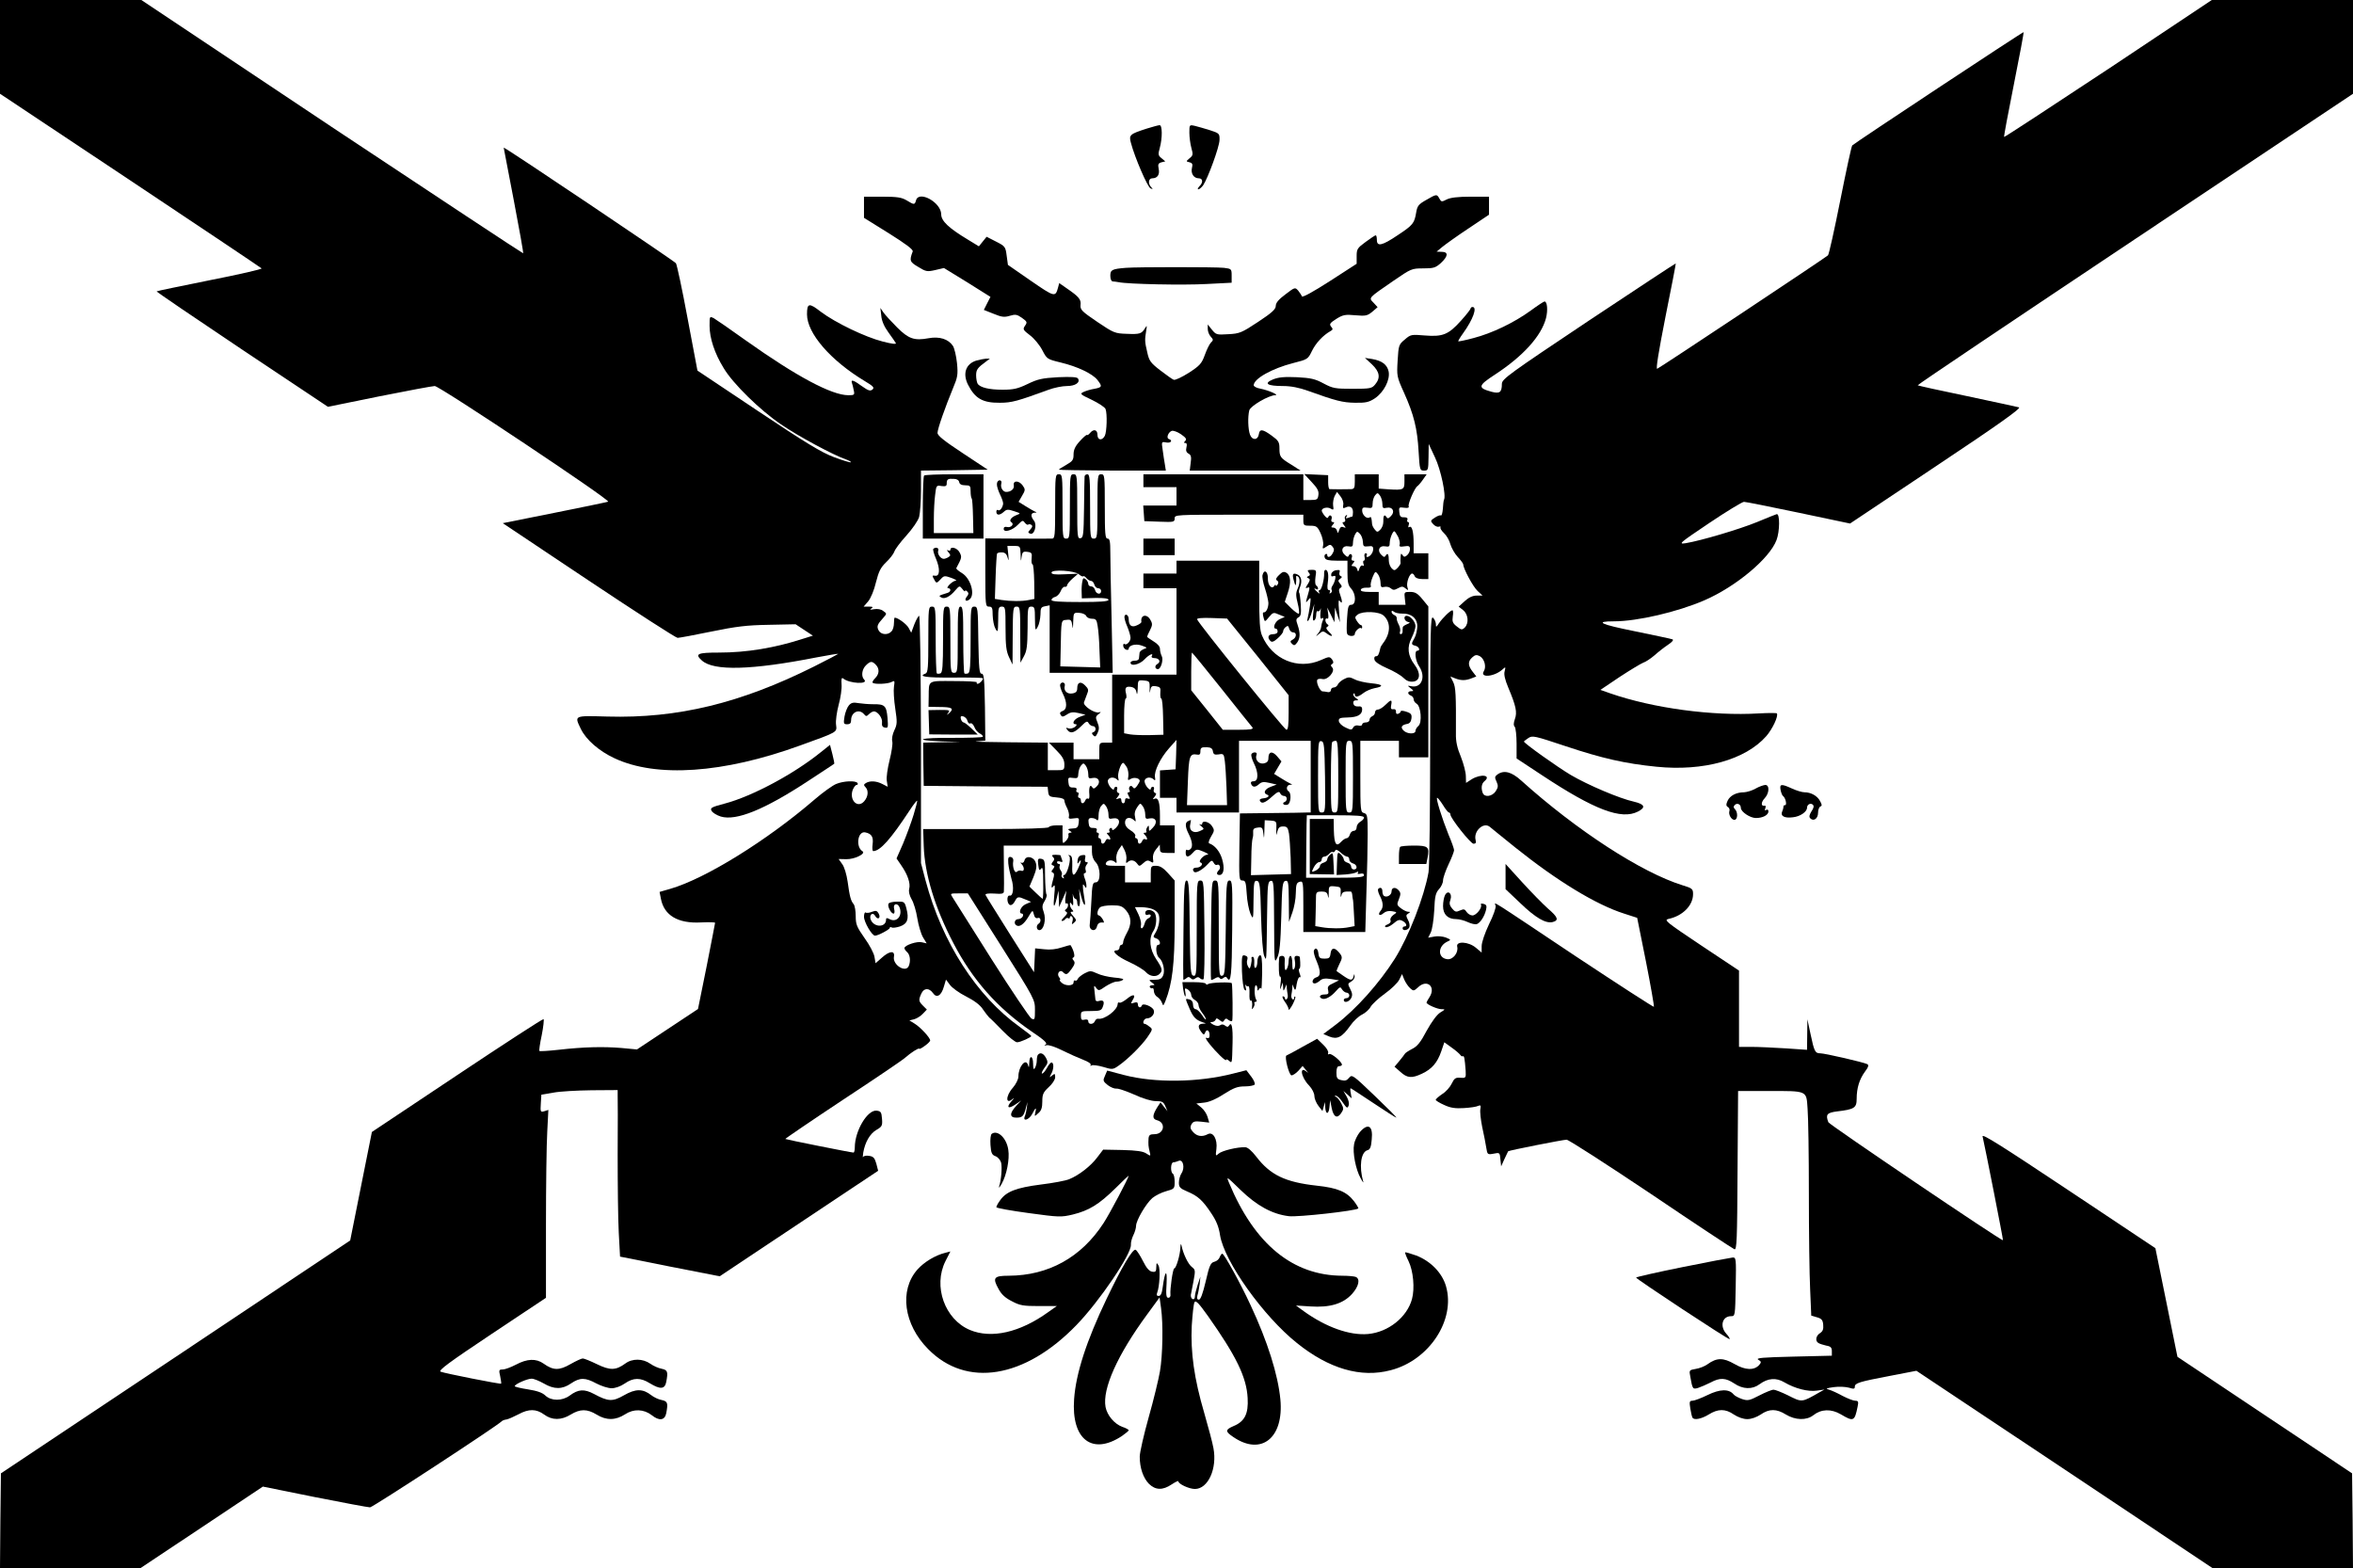 <?xml version="1.0" standalone="no"?>
<!DOCTYPE svg PUBLIC "-//W3C//DTD SVG 20010904//EN"
 "http://www.w3.org/TR/2001/REC-SVG-20010904/DTD/svg10.dtd">
<svg version="1.0" xmlns="http://www.w3.org/2000/svg"
 width="1280pt" height="853pt" viewBox="0 0 1280 853"
 preserveAspectRatio="xMidYMid meet">
<g transform="translate(0,853) scale(0.1,-0.1)"
fill="#000000" stroke="none">
<path d="M0 8275 l0 -255 708 -471 c389 -259 711 -475 715 -479 4 -4 -122 -33
-280 -64 -158 -32 -290 -59 -291 -61 -2 -2 207 -144 464 -316 l468 -312 280
57 c155 31 290 56 301 56 26 0 961 -623 943 -629 -7 -3 -139 -30 -293 -61
l-280 -56 467 -312 c258 -172 475 -312 484 -312 8 0 91 15 182 34 137 28 193
35 313 37 l147 3 47 -31 47 -31 -48 -15 c-159 -52 -312 -77 -463 -77 -117 0
-133 -7 -93 -43 64 -58 269 -53 625 17 64 12 117 21 117 19 0 -1 -60 -33 -132
-69 -398 -199 -741 -283 -1125 -272 -183 5 -179 7 -143 -68 29 -59 99 -120
183 -159 228 -107 592 -82 1008 69 210 76 202 71 197 114 -3 20 4 69 14 107
11 39 18 89 16 112 -2 30 0 39 9 32 33 -28 141 -33 114 -6 -17 17 -13 55 9 77
24 24 34 25 54 4 21 -21 20 -50 -3 -73 -11 -11 -17 -22 -14 -25 10 -10 83 -7
103 4 17 9 18 7 13 -26 -3 -20 0 -73 7 -118 11 -74 11 -86 -5 -119 -10 -21
-15 -47 -11 -61 3 -13 -4 -59 -15 -102 -11 -44 -18 -94 -15 -111 l5 -33 -29
15 c-33 17 -68 19 -90 5 -12 -7 -12 -12 -2 -22 18 -18 15 -52 -7 -77 -36 -41
-83 7 -62 63 6 14 15 26 21 26 6 0 8 5 5 10 -9 15 -77 12 -117 -5 -19 -8 -71
-45 -114 -82 -261 -225 -595 -432 -787 -488 l-59 -17 7 -36 c17 -92 93 -137
219 -130 42 2 76 1 76 -2 0 -3 -21 -109 -46 -237 l-47 -232 -166 -110 -166
-110 -85 8 c-97 8 -203 6 -343 -10 -55 -6 -101 -9 -103 -6 -2 2 3 40 13 86 9
45 13 84 10 87 -3 3 -214 -134 -469 -304 l-465 -310 -59 -295 -59 -295 -950
-634 -950 -633 -3 -258 -2 -257 382 0 383 0 332 221 333 222 282 -57 c156 -31
291 -56 301 -56 14 0 700 448 717 469 3 3 14 8 25 9 11 2 40 15 65 28 57 31
97 30 140 -1 43 -32 93 -32 145 0 51 31 89 31 140 0 53 -33 104 -32 155 1 47
31 102 29 146 -5 40 -32 70 -28 78 10 11 57 8 66 -25 73 -17 3 -42 15 -56 26
-46 36 -85 36 -148 0 -63 -36 -86 -35 -164 7 -53 28 -85 26 -132 -9 -41 -30
-100 -30 -132 0 -18 17 -46 26 -96 34 -39 6 -71 14 -71 17 0 11 68 41 92 41
12 0 41 -12 66 -26 56 -33 100 -33 148 0 49 33 77 33 138 0 27 -14 64 -26 83
-26 20 0 49 10 72 26 46 32 85 33 136 1 56 -34 81 -33 89 6 11 57 8 66 -25 73
-17 3 -44 15 -61 27 -41 29 -99 30 -137 1 -51 -37 -82 -38 -154 -3 -35 17 -69
31 -77 31 -7 0 -37 -14 -67 -31 -61 -35 -93 -35 -146 3 -41 29 -89 27 -151 -6
-27 -14 -59 -26 -71 -26 -21 0 -22 -3 -14 -37 4 -21 7 -39 5 -40 -4 -4 -307
56 -329 65 -15 6 46 51 277 205 l296 197 0 393 c0 215 3 445 7 511 l6 118 -22
-7 c-21 -6 -22 -4 -19 42 l3 48 65 11 c36 7 129 12 208 13 l142 1 0 -27 c1
-16 1 -161 0 -323 0 -162 2 -354 6 -426 l7 -130 271 -54 271 -53 431 287 431
287 -10 39 c-9 31 -16 39 -39 42 -15 3 -30 0 -33 -6 -2 -6 -2 5 1 24 10 57 36
102 71 123 31 18 34 23 31 61 -3 36 -6 41 -29 44 -50 6 -119 -110 -119 -200 0
-15 -3 -28 -7 -28 -13 0 -367 71 -371 74 -1 2 140 98 315 214 175 115 327 218
338 229 26 24 75 55 75 48 0 -4 14 3 30 15 17 12 30 25 30 30 0 15 -53 72 -84
91 l-29 18 25 6 c15 4 36 17 48 30 l22 23 -21 21 c-24 24 -25 31 -9 66 14 31
42 32 63 3 20 -30 46 -15 60 36 l11 37 21 -28 c11 -16 51 -45 89 -64 45 -23
77 -47 91 -70 13 -19 28 -38 34 -44 7 -5 40 -38 73 -72 34 -35 69 -63 79 -63
17 0 77 27 77 34 0 3 -28 24 -62 49 -235 168 -423 459 -513 797 l-25 95 0 673
c-1 378 -5 672 -10 672 -4 0 -16 -21 -26 -46 l-17 -46 -14 26 c-11 21 -59 56
-76 56 -2 0 -4 -13 -4 -29 0 -17 -5 -37 -13 -45 -18 -22 -57 -20 -70 4 -12 22
-8 33 24 68 21 24 21 24 1 38 -12 10 -31 13 -50 10 -22 -4 -26 -3 -15 4 12 8
9 10 -13 10 l-29 0 25 29 c14 17 32 60 42 103 15 59 25 80 55 109 21 20 41 46
45 58 4 13 33 52 66 88 33 37 63 80 69 101 5 20 10 85 10 144 l0 108 182 2
181 3 -136 90 c-100 66 -137 95 -137 110 0 22 42 141 85 245 24 57 27 72 21
134 -4 39 -14 81 -22 94 -25 38 -74 53 -133 42 -77 -14 -108 -4 -171 59 -31
31 -64 67 -74 81 l-17 25 5 -42 c2 -28 16 -60 38 -90 19 -27 38 -53 41 -59 5
-8 -21 -5 -71 8 -95 24 -257 102 -337 162 -64 50 -75 48 -75 -14 0 -103 128
-251 314 -363 47 -28 54 -36 42 -46 -12 -10 -23 -6 -57 18 -45 33 -61 38 -55
19 3 -7 7 -25 10 -40 6 -26 4 -28 -29 -28 -91 0 -283 103 -555 296 -85 61
-165 116 -177 123 -23 11 -23 11 -23 -42 0 -66 27 -149 77 -230 50 -84 198
-229 312 -306 93 -64 285 -167 350 -189 19 -7 32 -14 30 -17 -3 -2 -44 10 -92
28 -69 26 -153 77 -415 252 l-328 219 -54 286 c-29 157 -58 291 -63 298 -10
13 -937 636 -937 629 0 -2 25 -131 55 -287 30 -156 53 -286 51 -288 -2 -1
-470 308 -1041 687 l-1036 691 -385 0 -384 0 0 -255z m4970 -4177 c-12 -40
-38 -110 -57 -156 l-36 -82 26 -38 c34 -49 51 -97 43 -127 -4 -15 1 -36 13
-57 11 -18 25 -64 31 -103 6 -38 20 -85 31 -104 l20 -33 -26 6 c-26 7 -95 -16
-95 -32 0 -5 7 -15 15 -22 15 -13 20 -47 9 -74 -16 -41 -90 5 -81 50 6 34 -24
32 -66 -6 l-34 -30 -6 35 c-3 19 -27 65 -54 102 -42 60 -48 74 -48 119 0 28
-5 57 -11 65 -16 19 -22 42 -33 123 -6 40 -18 81 -30 96 l-19 27 42 -1 c44 -1
108 30 88 43 -38 23 -27 110 14 103 35 -7 46 -24 41 -64 -3 -21 -1 -38 3 -38
38 0 96 66 198 221 20 31 39 55 41 53 2 -2 -7 -36 -19 -76z"/>
<path d="M4833 3613 c-6 -14 14 -53 28 -53 5 0 7 11 3 25 -8 31 21 36 31 5 14
-45 -18 -80 -56 -60 -15 8 -19 7 -19 -3 0 -41 -60 -44 -81 -5 -15 27 7 52 22
25 14 -24 32 -11 19 13 -9 16 -15 18 -36 10 -14 -6 -30 -8 -35 -4 -5 3 -9 -8
-9 -23 0 -29 43 -103 60 -103 17 0 80 34 80 42 0 5 5 6 10 3 6 -4 26 -1 45 5
41 14 51 40 36 97 -10 38 -12 39 -52 38 -23 0 -44 -5 -46 -12z"/>
<path d="M11469 8155 c-310 -205 -565 -372 -567 -370 -2 2 22 130 53 285 31
155 55 283 53 285 -3 3 -918 -602 -932 -616 -4 -3 -33 -137 -65 -298 -32 -161
-62 -296 -67 -300 -15 -14 -915 -612 -929 -617 -8 -4 6 85 45 283 32 158 57
289 56 290 -1 1 -214 -139 -474 -312 -431 -288 -472 -317 -472 -343 0 -47 -12
-55 -57 -43 -76 21 -73 33 19 93 153 100 252 209 278 307 11 43 7 91 -8 91 -4
0 -39 -23 -77 -51 -90 -65 -209 -122 -309 -148 -44 -12 -81 -19 -83 -18 -2 2
10 22 26 44 54 75 79 143 51 143 -5 0 -10 -4 -10 -8 0 -4 -23 -34 -52 -66 -68
-76 -99 -89 -197 -81 -73 6 -77 6 -109 -22 -33 -27 -34 -32 -39 -114 -5 -84
-5 -88 35 -176 53 -118 72 -194 79 -319 6 -101 7 -104 30 -104 22 0 23 3 24
73 l1 72 34 -73 c32 -66 62 -210 49 -231 -2 -4 -5 -26 -6 -49 -2 -22 -6 -39
-11 -36 -4 3 -19 -3 -33 -12 -24 -16 -25 -18 -8 -36 9 -10 23 -16 30 -13 8 2
12 1 9 -4 -3 -4 6 -19 19 -31 14 -13 30 -40 35 -61 6 -20 24 -52 40 -69 17
-18 30 -36 30 -41 0 -22 53 -121 78 -144 l27 -25 -32 0 c-22 0 -43 -10 -65
-30 l-33 -30 24 -19 c28 -22 33 -71 9 -95 -15 -14 -19 -13 -43 6 -23 18 -26
27 -22 55 3 18 2 33 -2 33 -11 0 -52 -40 -73 -70 -16 -24 -17 -24 -17 -4 -1
12 -8 27 -16 34 -13 11 -15 -69 -15 -661 0 -371 -4 -696 -9 -724 -24 -135
-107 -348 -183 -470 -85 -134 -210 -274 -320 -358 l-69 -52 33 -14 c43 -17 69
-3 113 59 17 25 46 52 65 61 18 9 39 28 46 42 8 14 43 47 78 72 35 25 70 59
78 76 l15 30 12 -30 c7 -16 21 -37 32 -47 18 -16 20 -16 43 5 49 47 99 3 62
-54 -9 -13 -16 -27 -16 -29 0 -10 59 -36 82 -36 21 0 21 -1 -7 -18 -19 -12
-46 -49 -74 -99 -33 -63 -51 -85 -79 -99 -21 -11 -39 -23 -40 -27 -2 -4 -16
-22 -30 -39 l-26 -31 32 -28 c37 -34 62 -36 117 -10 54 25 84 60 105 121 l17
50 40 -29 c23 -16 44 -35 48 -41 3 -5 9 -8 13 -6 7 4 10 -12 15 -79 2 -39 1
-40 -29 -38 -26 2 -33 -3 -47 -32 -9 -19 -32 -45 -52 -57 -19 -13 -35 -27 -35
-31 0 -4 21 -17 46 -28 34 -16 61 -20 107 -17 34 2 69 7 78 12 13 6 16 2 12
-17 -3 -14 2 -58 10 -98 9 -41 19 -91 22 -112 6 -38 7 -39 40 -33 33 7 34 6
37 -31 l4 -38 18 40 c10 22 19 41 20 42 5 5 299 63 318 63 11 0 217 -133 459
-295 241 -163 446 -298 454 -301 13 -5 15 50 17 427 l3 434 160 0 c221 0 211
4 218 -97 4 -46 7 -254 7 -463 0 -209 3 -443 7 -521 l6 -141 31 -9 c25 -7 32
-15 34 -41 2 -24 -2 -35 -17 -45 -23 -14 -28 -43 -9 -54 6 -4 25 -10 42 -14
25 -4 31 -11 31 -30 l0 -25 -210 -5 c-165 -4 -206 -7 -190 -17 16 -9 17 -14 6
-27 -27 -32 -76 -31 -136 4 -61 35 -96 35 -147 -2 -15 -11 -44 -22 -64 -25
-35 -6 -36 -7 -29 -42 12 -68 13 -70 43 -61 15 5 45 18 67 29 52 28 82 26 129
-5 47 -32 98 -34 138 -4 45 33 90 37 135 10 58 -34 129 -52 177 -45 l41 6 -27
-15 c-98 -56 -94 -56 -173 -16 -33 16 -68 30 -77 30 -10 0 -44 -14 -77 -31
-54 -28 -63 -30 -94 -20 -20 7 -41 18 -47 26 -25 30 -74 29 -141 -4 -35 -17
-72 -31 -82 -31 -16 0 -18 -5 -12 -42 4 -24 9 -46 12 -50 8 -15 49 -7 88 17
51 32 91 32 137 0 23 -15 51 -25 73 -25 22 0 50 10 73 25 46 32 86 32 137 0
51 -31 112 -33 149 -4 43 34 97 36 150 5 69 -41 75 -38 91 41 6 28 4 33 -13
33 -10 0 -41 12 -68 26 -27 15 -60 30 -74 34 -21 6 -17 8 25 14 28 4 65 2 83
-3 26 -8 32 -7 32 5 0 20 22 27 190 59 l145 28 805 -536 805 -537 383 0 382 0
-2 258 -3 257 -475 317 -475 317 -60 296 -60 295 -473 315 c-365 243 -471 310
-467 293 13 -55 113 -563 111 -565 -6 -6 -944 628 -950 642 -16 42 -8 52 48
59 93 11 106 19 106 68 0 59 15 107 45 148 19 25 22 36 13 41 -19 10 -231 59
-256 59 -28 0 -33 10 -53 105 l-17 80 -1 -83 -1 -83 -117 8 c-65 4 -148 8
-186 8 l-67 0 0 207 0 208 -206 137 c-190 127 -204 138 -178 144 77 16 134 73
134 135 0 28 -4 32 -57 48 -225 70 -578 300 -878 570 -53 48 -94 58 -129 33
-15 -11 -16 -17 -5 -39 10 -23 9 -31 -5 -53 -19 -28 -60 -34 -70 -9 -10 26 -7
51 9 64 40 33 -18 42 -69 11 l-31 -20 -1 37 c0 20 -12 67 -27 105 -20 47 -28
84 -27 125 1 214 -1 254 -15 282 l-15 30 25 -10 c33 -13 57 -13 90 0 l26 10
-20 26 c-26 33 -27 56 -2 78 15 14 24 15 40 7 26 -14 38 -58 23 -82 -24 -38
57 -31 101 9 18 16 18 15 12 -10 -5 -17 2 -46 20 -89 42 -100 49 -134 36 -170
-8 -22 -8 -36 -1 -43 5 -5 10 -47 10 -91 l0 -81 138 -91 c286 -189 432 -244
522 -198 45 23 37 40 -22 54 -78 17 -251 91 -343 145 -74 44 -255 173 -255
182 0 2 11 10 24 19 22 15 34 12 202 -44 201 -67 325 -95 495 -112 256 -26
484 38 597 166 34 39 67 109 58 124 -2 3 -46 3 -98 0 -252 -15 -574 28 -808
109 l-54 19 104 70 c58 38 116 73 129 78 13 4 40 22 60 39 20 18 53 44 74 58
23 15 33 27 25 30 -7 3 -99 22 -205 44 -189 38 -221 54 -113 54 127 0 345 51
491 114 171 74 355 227 393 328 18 47 19 145 1 141 -5 -1 -54 -21 -107 -43
-98 -40 -304 -101 -388 -115 -42 -6 -35 0 127 109 95 64 181 116 190 116 10 0
144 -27 297 -59 l280 -59 469 313 c341 227 464 315 450 319 -10 3 -137 30
-282 61 -146 30 -267 57 -269 59 -2 3 530 360 1182 795 l1186 791 0 255 0 255
-384 0 -384 0 -563 -375z m-3619 -4005 c13 -22 28 -40 32 -40 4 0 8 -5 8 -11
0 -20 110 -159 126 -159 12 0 15 6 11 21 -12 47 42 98 76 72 6 -6 71 -57 142
-115 225 -180 438 -310 590 -358 l71 -23 48 -239 c26 -132 45 -242 43 -245 -3
-2 -193 121 -424 274 -493 329 -442 297 -437 276 3 -10 -13 -55 -36 -101 -23
-49 -40 -98 -40 -119 l0 -35 -31 26 c-40 34 -110 38 -102 6 8 -32 -23 -72 -54
-68 -53 6 -53 71 1 96 20 9 20 10 -9 22 -16 6 -45 9 -63 5 l-33 -6 14 28 c8
16 16 68 19 120 3 78 8 96 26 116 12 13 22 34 22 48 0 13 14 53 30 87 17 35
30 70 30 77 0 7 -13 45 -30 84 -35 87 -71 201 -62 201 4 0 18 -18 32 -40z"/>
<path d="M8190 3761 l0 -68 78 -74 c85 -82 140 -114 178 -105 35 9 30 26 -25
73 -27 24 -90 88 -140 143 l-91 100 0 -69z"/>
<path d="M7861 3661 c-6 -11 -11 -38 -11 -60 0 -46 26 -71 72 -71 15 0 43 -7
62 -16 19 -9 41 -14 50 -11 19 7 42 43 50 78 5 21 2 28 -14 32 -11 3 -17 1
-14 -4 9 -16 -25 -59 -46 -59 -11 0 -25 9 -32 19 -10 16 -15 17 -36 8 -21 -10
-27 -8 -43 11 -14 17 -16 29 -9 47 12 33 -13 56 -29 26z"/>
<path d="M6240 7831 c-94 -30 -100 -35 -88 -78 21 -80 91 -242 107 -248 13 -5
14 -4 4 6 -19 19 -16 49 5 49 28 0 42 20 35 52 -5 24 -2 30 15 35 l21 5 -20
17 c-19 15 -20 21 -10 56 15 55 14 125 -1 124 -7 0 -38 -9 -68 -18z"/>
<path d="M6470 7808 c0 -24 5 -61 11 -83 10 -35 9 -41 -10 -56 -20 -17 -20
-17 0 -22 16 -4 18 -11 13 -31 -7 -30 10 -56 37 -56 23 0 25 -23 3 -44 -8 -9
-11 -16 -5 -16 5 0 17 10 26 22 26 39 88 208 89 246 1 35 -1 37 -50 53 -29 9
-66 20 -83 24 -31 7 -31 7 -31 -37z"/>
<path d="M7758 7442 c-41 -23 -48 -32 -54 -67 -10 -60 -17 -69 -100 -124 -86
-58 -114 -64 -114 -26 0 14 -3 25 -6 25 -4 0 -28 -16 -55 -36 -45 -33 -49 -39
-49 -77 l0 -42 -147 -95 c-89 -57 -148 -90 -151 -82 -2 6 -11 20 -20 31 -17
19 -18 19 -69 -20 -38 -28 -53 -47 -53 -63 0 -18 -20 -37 -96 -87 -89 -59
-101 -64 -162 -67 -63 -4 -67 -3 -89 24 l-23 29 0 -24 c0 -14 7 -32 16 -42 15
-16 15 -20 1 -33 -8 -8 -23 -39 -33 -67 -17 -47 -27 -58 -87 -97 -38 -24 -74
-41 -82 -38 -7 2 -40 26 -73 51 -53 41 -61 52 -71 98 -14 59 -14 68 -6 117 5
31 5 32 -6 15 -19 -31 -28 -34 -100 -31 -64 2 -71 5 -160 65 -84 57 -93 66
-91 91 4 31 -9 46 -73 90 l-43 30 -6 -23 c-15 -55 -18 -54 -149 36 l-124 86
-7 51 c-6 48 -9 51 -58 76 l-51 26 -21 -26 -21 -26 -59 36 c-105 63 -146 102
-146 138 0 65 -122 132 -137 76 -7 -25 -10 -25 -51 0 -27 16 -50 20 -132 20
l-100 0 0 -58 0 -57 135 -84 c94 -59 134 -89 130 -99 -19 -50 -16 -57 30 -84
42 -26 49 -27 93 -17 l47 11 127 -78 126 -79 -18 -35 -18 -36 53 -21 c44 -18
58 -20 88 -11 30 9 39 8 66 -11 29 -21 30 -24 17 -43 -13 -19 -11 -23 27 -52
23 -17 53 -54 67 -81 25 -48 26 -49 100 -67 92 -22 173 -61 200 -95 27 -35 26
-40 -16 -48 -20 -3 -46 -11 -59 -17 -22 -10 -20 -13 44 -43 37 -18 71 -40 75
-50 10 -26 7 -124 -4 -146 -15 -28 -40 -24 -40 6 0 28 -21 33 -40 10 -7 -9
-15 -14 -17 -11 -3 2 -20 -13 -39 -34 -25 -27 -34 -47 -34 -72 0 -30 -5 -37
-40 -57 -22 -12 -40 -24 -40 -26 0 -2 131 -4 291 -5 l291 0 -5 32 c-3 18 -9
54 -12 79 -7 46 -7 47 19 42 25 -5 38 11 14 19 -15 5 -3 37 16 44 8 3 31 -5
50 -18 27 -19 33 -27 24 -36 -9 -9 -9 -12 0 -12 8 0 10 -8 6 -24 -4 -17 -1
-27 12 -34 13 -7 16 -18 11 -51 l-5 -41 301 0 302 0 -50 32 c-61 37 -65 43
-65 90 0 33 -6 42 -42 68 -49 36 -66 38 -70 8 -5 -33 -36 -35 -48 -3 -11 29
-13 98 -4 133 7 24 106 82 141 82 24 1 -37 27 -82 36 -19 3 -35 12 -35 18 0
36 101 92 215 121 79 20 80 21 102 66 21 43 60 85 101 108 13 7 14 12 3 24
-11 14 -6 20 28 42 37 23 49 25 104 20 56 -5 65 -3 92 19 l29 25 -22 24 c-27
28 -32 23 109 120 95 65 98 67 161 67 56 0 67 3 96 29 40 37 42 61 5 61 l-28
1 30 25 c17 14 81 60 143 101 l112 75 0 49 0 49 -100 0 c-70 0 -110 -5 -130
-15 -27 -14 -30 -14 -40 5 -14 25 -15 25 -72 -8z"/>
<path d="M6125 7073 c-76 -6 -85 -11 -85 -43 0 -17 5 -30 13 -31 6 0 21 -2 32
-4 52 -11 355 -17 478 -10 l137 7 0 38 c0 37 -1 38 -42 43 -47 5 -469 5 -533
0z"/>
<path d="M5313 6569 c-59 -17 -78 -71 -47 -132 38 -75 80 -99 173 -98 65 0 96
9 263 70 32 12 77 21 102 21 45 0 74 19 60 41 -5 8 -37 10 -108 7 -87 -5 -110
-10 -166 -37 -54 -26 -77 -31 -137 -31 -73 0 -122 12 -135 33 -4 7 -8 27 -8
45 0 31 7 41 55 76 l20 15 -20 0 c-11 -1 -34 -5 -52 -10z"/>
<path d="M7463 6548 c42 -40 48 -73 18 -109 -18 -22 -26 -24 -123 -24 -95 0
-107 2 -158 29 -46 25 -70 30 -145 34 -69 3 -100 0 -130 -12 -53 -22 -32 -36
55 -36 43 0 88 -9 135 -26 153 -55 189 -64 256 -65 59 -1 76 3 108 24 49 33
84 101 75 146 -8 38 -37 59 -90 68 l-39 6 38 -35z"/>
<path d="M5027 5943 c-4 -3 -7 -82 -7 -175 l0 -168 165 0 165 0 0 175 0 175
-158 0 c-87 0 -162 -3 -165 -7z m191 -36 c2 -11 13 -17 33 -17 26 0 29 -3 29
-33 0 -19 3 -36 6 -39 3 -3 6 -47 7 -97 l2 -91 -107 0 -108 0 0 78 c0 42 3
101 7 130 6 51 7 53 34 48 23 -3 29 0 29 13 0 24 6 28 38 26 17 0 28 -7 30
-18z"/>
<path d="M5740 5775 c0 -160 -2 -175 -17 -175 -10 -1 -96 0 -190 0 l-173 1 0
-186 c0 -178 1 -185 20 -185 17 0 20 -7 20 -47 1 -27 7 -59 15 -73 13 -23 14
-20 15 48 0 65 2 72 20 72 19 0 20 -7 20 -117 0 -95 4 -126 19 -158 l19 -40 1
158 c1 150 2 157 21 157 19 0 20 -7 20 -152 l1 -153 19 35 c16 29 19 56 20
153 0 110 1 117 20 117 18 0 20 -7 20 -67 1 -64 2 -67 15 -43 8 14 14 44 15
66 0 36 3 42 25 46 l25 5 0 -183 0 -184 171 0 172 0 -6 288 c-4 158 -7 322 -7
365 0 62 -3 77 -15 77 -13 0 -15 26 -15 175 0 168 -1 175 -20 175 -19 0 -20
-7 -20 -175 0 -168 -1 -175 -20 -175 -19 0 -20 7 -20 175 0 149 -2 175 -15
175 -8 0 -15 -6 -15 -12 -1 -7 -2 -85 -3 -173 -2 -143 -4 -160 -19 -163 -17
-3 -18 10 -18 172 0 169 -1 176 -20 176 -19 0 -20 -7 -20 -175 0 -168 -1 -175
-20 -175 -19 0 -20 7 -20 175 0 168 -1 175 -20 175 -19 0 -20 -7 -20 -175z
m-188 -262 c1 -38 2 -41 5 -15 4 29 8 33 31 30 24 -3 27 -7 24 -35 -2 -18 0
-33 5 -33 4 0 8 -42 9 -94 l1 -94 -30 -6 c-38 -8 -102 -7 -148 0 l-37 6 4 120
c2 66 6 123 8 127 3 4 15 7 28 6 16 -1 25 -10 30 -31 5 -19 6 -13 3 19 l-5 47
35 0 c35 0 35 0 37 -47z m317 -107 c10 -9 20 -14 23 -11 3 3 11 -1 18 -10 7
-8 18 -15 25 -15 7 0 15 -9 18 -20 3 -11 12 -20 21 -20 9 0 16 -7 16 -15 0
-22 -27 -18 -33 5 -3 11 -12 20 -21 20 -9 0 -16 6 -16 14 0 7 -6 19 -14 25
-11 9 -15 7 -18 -11 -3 -13 -5 -39 -4 -58 l1 -35 73 2 c49 1 72 -3 72 -10 0
-9 -44 -12 -155 -12 -109 0 -155 3 -155 11 0 7 9 14 20 17 11 3 24 17 30 31 5
14 15 25 22 24 7 -2 12 2 13 8 0 6 14 23 30 37 l30 26 -72 -3 c-54 -3 -73 0
-73 9 0 19 127 11 149 -9z m40 -227 c3 -8 17 -15 31 -15 21 0 26 -5 31 -39 4
-22 9 -82 10 -133 l4 -93 -108 3 -109 3 2 95 c3 161 2 155 32 158 23 3 27 -1
31 -30 3 -24 4 -18 5 19 2 51 2 51 34 49 17 -1 34 -9 37 -17z"/>
<path d="M6220 5915 l0 -35 90 0 90 0 0 -50 0 -50 -91 0 -90 0 3 -42 3 -43 83
-3 c77 -3 82 -2 82 18 0 20 4 20 350 20 l350 0 0 -30 c0 -28 3 -30 38 -30 33
0 39 -4 56 -41 10 -22 16 -51 14 -64 -5 -22 -4 -23 17 -9 19 13 24 13 34 0 9
-11 10 -20 1 -35 -11 -22 -30 -28 -30 -10 0 5 -4 8 -10 4 -5 -3 -7 -12 -3 -20
4 -11 21 -15 64 -15 l59 0 0 -65 c0 -52 4 -70 20 -87 27 -29 28 -88 1 -88 -16
0 -19 -10 -23 -72 -3 -40 -3 -79 0 -85 5 -16 42 -17 42 -2 0 15 26 39 34 32 3
-4 6 -1 6 5 0 7 -3 12 -8 12 -4 0 -13 10 -21 22 -12 19 -11 23 5 35 28 20 116
17 141 -6 40 -37 38 -97 -4 -151 -6 -8 -13 -19 -14 -25 -8 -37 -13 -45 -24
-45 -8 0 -11 -8 -8 -19 3 -12 29 -29 68 -46 35 -15 75 -38 89 -52 17 -17 33
-23 53 -21 39 4 43 46 8 92 -37 49 -42 96 -16 146 11 22 21 51 21 64 0 24 -28
56 -48 56 -19 0 -14 -28 6 -33 15 -3 14 -5 -5 -13 -12 -5 -22 -12 -22 -16 -1
-5 -1 -15 -1 -23 0 -8 -4 -15 -10 -15 -5 0 -7 6 -4 14 3 8 0 25 -7 38 -7 13
-12 28 -11 34 1 7 -4 14 -13 18 -8 3 -15 11 -15 17 0 8 4 8 13 1 7 -6 27 -10
44 -10 51 2 83 -26 83 -70 -1 -20 -7 -48 -15 -62 -19 -33 -19 -37 5 -43 20 -5
28 -27 10 -27 -17 0 -11 -54 10 -85 38 -57 13 -120 -43 -108 -22 4 -22 4 -3
-11 17 -14 18 -16 3 -16 -21 0 -22 -16 -2 -24 8 -3 15 -12 15 -20 0 -8 7 -19
16 -24 24 -14 31 -103 10 -121 -9 -7 -16 -20 -16 -27 0 -19 -45 -18 -65 2 -18
18 -11 30 20 36 13 2 21 12 23 29 3 22 -2 29 -27 37 -17 6 -31 7 -31 3 0 -5
-6 -11 -14 -14 -8 -3 -13 1 -12 11 1 10 -5 16 -15 14 -12 -2 -15 4 -11 23 6
31 -1 31 -32 0 -14 -14 -32 -25 -41 -25 -8 0 -15 -7 -15 -15 0 -9 -7 -18 -15
-21 -8 -4 -15 -12 -15 -20 0 -8 -9 -14 -20 -14 -11 0 -20 -5 -20 -11 0 -6 -9
-9 -20 -6 -12 3 -24 -1 -29 -11 -8 -14 -12 -14 -43 1 -19 9 -34 24 -35 35 -1
15 6 18 48 19 54 1 79 15 79 44 0 13 -6 18 -22 16 -14 -1 -23 4 -26 16 -2 11
3 17 14 17 16 0 16 1 -2 14 -10 8 -16 18 -11 22 4 4 7 2 7 -4 0 -18 19 -14 47
8 14 11 40 22 59 26 55 10 48 21 -16 27 -32 3 -73 12 -90 21 -28 14 -35 14
-60 1 -15 -8 -30 -21 -33 -30 -4 -8 -13 -15 -22 -15 -8 0 -15 -6 -15 -14 0 -8
-8 -13 -17 -11 -10 2 -23 4 -29 4 -14 1 -36 50 -28 63 3 5 16 7 28 4 29 -7 72
44 53 63 -9 9 -9 14 0 19 8 5 8 12 -1 25 -13 16 -16 16 -61 -4 -125 -55 -265
4 -320 134 -12 28 -15 78 -15 222 l0 185 -225 0 -225 0 0 -35 0 -35 -90 0 -90
0 0 -40 0 -40 90 0 90 0 0 -235 0 -235 -175 0 -175 0 0 -185 0 -185 -35 0
c-35 0 -35 0 -35 -45 l0 -45 -70 0 -70 0 0 45 0 45 -67 0 -67 0 42 -43 c32
-32 42 -51 42 -75 0 -31 -1 -32 -45 -32 l-45 0 0 75 0 75 -217 2 c-120 1 -197
3 -170 5 l47 4 -2 182 c-3 154 -5 182 -18 182 -13 0 -15 28 -18 183 -2 174 -3
182 -22 182 -19 0 -20 -7 -20 -179 0 -144 -3 -180 -14 -184 -8 -3 -17 -3 -20
0 -3 4 -6 87 -6 185 0 152 -2 178 -15 178 -13 0 -15 -27 -15 -180 0 -173 -1
-180 -20 -180 -19 0 -20 7 -20 180 0 173 -1 180 -20 180 -19 0 -20 -7 -20
-179 0 -144 -3 -180 -14 -184 -8 -3 -17 -3 -20 0 -3 4 -6 87 -6 185 0 171 -1
178 -20 178 -19 0 -20 -7 -20 -179 0 -150 -2 -180 -15 -185 -43 -16 1 -23 146
-22 88 1 163 -1 165 -3 6 -6 -17 -31 -28 -31 -5 0 -7 3 -4 8 2 4 -54 7 -125 7
-145 1 -136 6 -137 -85 l-1 -55 59 -1 c69 0 81 -8 55 -32 -16 -14 -17 -14 -7
0 12 15 7 16 -47 16 l-60 -1 2 -66 2 -66 132 -1 132 0 -34 33 c-19 18 -38 33
-43 33 -5 0 -12 8 -15 19 -3 14 0 17 13 14 10 -3 21 -14 23 -25 3 -11 10 -17
16 -13 6 3 15 -5 21 -19 5 -14 18 -30 30 -36 11 -6 19 -14 16 -18 -2 -4 -77
-6 -165 -6 -176 2 -223 -13 -58 -19 l102 -3 -102 -2 -101 -2 1 -117 2 -118
337 -3 337 -2 3 -28 c3 -24 8 -27 46 -30 27 -2 42 -8 42 -16 0 -8 7 -27 15
-42 8 -16 12 -36 10 -45 -4 -12 1 -15 26 -11 29 4 30 3 27 -24 -2 -21 -9 -29
-23 -30 -38 -3 -40 -4 -25 -14 12 -7 12 -10 1 -10 -7 0 -11 -6 -9 -12 3 -7 -3
-22 -13 -32 -19 -19 -19 -18 -19 32 l0 52 -34 0 c-19 0 -38 -4 -41 -10 -4 -6
-130 -10 -345 -10 l-338 0 3 -92 c5 -152 60 -335 161 -528 104 -200 239 -353
424 -480 70 -47 89 -65 79 -72 -11 -7 -10 -8 4 -4 10 3 46 -8 85 -28 37 -18
88 -41 114 -51 27 -10 45 -22 41 -28 -3 -6 -1 -7 5 -3 6 4 35 0 63 -8 49 -15
53 -15 83 6 48 33 125 108 158 156 29 42 29 44 11 57 -10 8 -21 15 -25 15 -17
0 -6 30 11 30 24 0 45 25 37 45 -7 20 -59 40 -64 26 -6 -17 -22 -13 -22 5 0
11 -6 14 -21 9 -18 -6 -19 -5 -8 14 21 32 3 36 -31 7 -18 -14 -36 -24 -41 -20
-5 3 -9 -1 -9 -8 -1 -33 -72 -86 -106 -80 -7 1 -14 -4 -18 -13 -7 -19 -36 -20
-36 -1 0 9 -7 12 -20 9 -16 -4 -20 0 -20 21 0 25 2 26 55 26 49 0 57 3 64 23
11 28 4 39 -20 32 -12 -4 -19 -1 -20 7 -1 7 -3 29 -5 47 -4 31 -3 33 9 17 13
-17 15 -17 51 8 22 14 48 26 60 26 12 0 27 4 34 9 9 5 -8 10 -46 13 -33 3 -75
13 -95 23 -33 15 -38 15 -67 0 -17 -9 -34 -23 -37 -30 -3 -8 -9 -12 -14 -9 -5
3 -9 -2 -9 -10 0 -21 -46 -21 -66 -1 -9 8 -12 15 -8 15 3 0 2 6 -4 13 -16 19
3 46 20 29 18 -18 24 -15 48 18 17 24 19 34 11 44 -9 10 -9 15 -1 18 10 3 1
39 -16 66 -1 2 -23 -4 -48 -12 -30 -10 -63 -14 -96 -10 l-49 5 -3 -65 -3 -65
-130 205 c-71 113 -132 210 -134 216 -2 6 16 9 48 7 40 -3 51 -1 52 11 1 8 1
68 0 133 l-1 117 240 0 240 0 0 -35 c0 -22 8 -43 20 -55 28 -28 29 -110 1
-110 -17 0 -20 -10 -24 -102 -3 -57 -7 -114 -9 -128 -4 -32 31 -42 39 -11 5
19 15 25 36 22 4 -1 2 8 -5 19 -7 11 -16 20 -20 20 -13 0 -9 30 5 43 6 7 36
12 65 12 47 0 57 -4 78 -28 29 -34 31 -75 4 -122 -11 -20 -20 -42 -20 -50 0
-8 -4 -15 -10 -15 -5 0 -10 -7 -10 -15 0 -8 -7 -15 -15 -15 -34 0 2 -34 69
-64 39 -18 80 -43 90 -55 21 -23 55 -28 74 -9 18 18 15 30 -19 81 -35 53 -41
112 -15 152 19 29 21 86 4 103 -17 17 -48 15 -48 -4 0 -10 6 -14 15 -10 8 3
15 1 15 -5 0 -5 -6 -12 -14 -15 -8 -3 -17 -16 -20 -30 -4 -13 -10 -24 -15 -24
-5 0 -7 8 -4 19 2 10 -4 36 -14 57 l-19 39 35 0 c50 -2 79 -13 92 -36 12 -23
4 -73 -17 -106 -12 -19 -12 -22 6 -28 20 -6 28 -35 10 -35 -16 0 -12 -56 5
-70 22 -18 34 -71 22 -97 -8 -18 -19 -23 -46 -23 -33 0 -34 -1 -15 -15 18 -13
18 -14 1 -15 -10 0 -15 -5 -12 -10 4 -6 10 -8 14 -6 4 3 8 -5 8 -17 1 -11 9
-25 18 -30 9 -5 20 -18 25 -30 8 -21 8 -21 20 8 37 95 50 199 50 427 l0 228
-36 40 c-26 29 -44 40 -65 40 -28 0 -29 -2 -29 -45 l0 -45 -70 0 -70 0 0 45 0
45 -55 0 c-44 0 -53 3 -49 15 7 17 35 20 51 4 7 -7 9 -3 6 15 -3 15 2 37 12
53 l18 26 14 -27 c8 -16 13 -39 10 -53 -3 -17 -1 -21 6 -14 16 16 38 13 52 -6
12 -17 14 -17 35 2 16 15 25 17 39 8 15 -9 17 -7 13 16 -2 17 4 36 17 51 l20
25 1 -22 c0 -20 5 -23 40 -23 l40 0 0 75 0 75 -40 0 -40 0 0 53 c0 71 -9 100
-28 92 -13 -5 -13 -3 -1 11 10 13 11 18 2 21 -7 2 -9 11 -6 19 3 8 0 14 -6 14
-6 0 -11 -6 -11 -12 -1 -7 -9 -3 -20 10 -10 13 -16 30 -13 37 6 18 34 20 50 4
7 -7 9 -4 6 13 -6 32 29 104 77 158 l40 45 -2 -80 -3 -80 -42 -3 -43 -3 0 -75
0 -74 45 0 45 0 0 -40 0 -40 170 0 170 0 0 195 0 195 195 0 195 0 0 -195 0
-195 -22 0 c-13 -1 -99 -2 -193 -3 l-170 -2 -3 -182 c-2 -175 -2 -183 17 -183
16 0 19 -9 23 -72 2 -40 12 -89 20 -108 16 -35 16 -34 17 73 1 98 3 108 19
105 15 -3 18 -23 22 -193 3 -111 10 -200 17 -215 13 -29 12 -48 16 235 2 153
4 170 20 173 16 3 17 -13 18 -225 1 -220 1 -227 17 -193 13 27 18 77 22 225 4
170 7 190 23 193 15 3 17 -8 18 -110 l1 -113 18 50 c10 28 19 75 19 106 1 48
4 57 21 62 19 5 20 0 20 -134 l0 -139 168 0 169 0 6 212 c4 116 7 260 7 321 0
100 -2 109 -20 114 -19 5 -20 14 -20 199 l0 194 105 0 105 0 0 -45 0 -45 80 0
80 0 0 411 0 410 -32 39 c-26 32 -40 40 -67 40 -32 0 -33 -1 -29 -35 l4 -35
-73 0 -73 0 0 35 0 35 -51 0 c-36 0 -49 4 -46 13 2 6 16 11 31 10 19 -1 26 2
23 11 -3 6 2 28 10 47 14 32 15 33 29 15 8 -11 14 -32 14 -47 0 -22 4 -26 20
-22 11 3 27 0 35 -7 13 -11 20 -11 40 0 20 11 27 11 41 -1 15 -12 16 -12 10 7
-7 23 11 74 26 74 5 0 11 -7 14 -15 4 -9 19 -15 40 -15 l34 0 0 70 0 70 -40 0
-40 0 0 53 c0 64 -9 99 -23 90 -6 -4 -8 0 -4 10 3 10 2 17 -3 17 -5 0 -7 6 -4
13 3 9 -3 13 -18 13 -18 -1 -24 5 -26 28 -3 26 -1 28 26 24 21 -3 28 0 25 8
-5 13 32 99 47 109 5 3 19 19 30 35 l21 30 -60 0 -61 0 0 -39 c0 -45 -5 -48
-86 -43 l-54 4 0 39 0 39 -65 0 -65 0 0 -40 c0 -33 -3 -40 -20 -41 -26 -1
-108 -1 -117 0 -5 1 -8 18 -8 38 l0 38 -65 3 -65 3 40 -43 c31 -33 40 -49 37
-70 -3 -25 -7 -28 -43 -28 l-39 0 0 70 0 70 -435 0 -435 0 0 -35z m1087 -132
c-3 -18 -1 -20 12 -14 24 12 41 2 41 -25 0 -13 -2 -24 -4 -24 -2 0 -12 -3 -22
-7 -13 -5 -15 -3 -9 7 5 8 4 11 -3 6 -6 -4 -9 -13 -5 -21 3 -8 0 -15 -7 -15
-9 0 -9 -4 1 -17 12 -15 12 -16 -3 -11 -11 5 -18 0 -23 -15 -6 -19 -8 -20 -12
-4 -2 9 -11 17 -20 17 -13 0 -13 3 -3 15 10 12 10 15 0 15 -7 0 -10 7 -7 15 7
18 -9 30 -17 13 -3 -9 -9 -7 -20 6 -9 11 -16 24 -16 28 0 15 32 22 49 11 15
-9 17 -7 13 17 -2 15 2 38 8 51 l13 23 19 -24 c11 -14 18 -34 15 -47z m213 6
c0 -23 3 -26 25 -21 32 6 45 -23 21 -46 -14 -14 -18 -15 -25 -3 -11 16 -17 4
-16 -29 0 -14 -7 -32 -16 -41 -15 -15 -18 -15 -30 0 -8 9 -14 22 -15 29 -3 38
-5 43 -14 37 -15 -10 -40 14 -40 37 0 17 5 19 28 16 26 -4 29 -1 29 23 0 16 6
35 13 44 13 16 15 15 27 -1 7 -10 13 -30 13 -45z m-106 -206 c1 -25 4 -28 29
-25 21 3 27 0 27 -15 0 -20 -18 -43 -33 -43 -4 0 -5 5 -2 10 3 6 1 10 -6 10
-6 0 -9 -8 -6 -20 3 -11 1 -20 -4 -20 -4 0 -5 -7 -2 -17 4 -10 2 -14 -4 -10
-6 4 -14 -3 -18 -16 -6 -19 -8 -19 -12 -4 -2 9 -11 17 -20 17 -13 0 -13 3 -3
15 10 12 10 15 0 15 -7 0 -10 7 -7 15 4 8 2 17 -3 20 -4 3 -10 -1 -13 -7 -3
-10 -9 -9 -22 4 -25 23 -12 52 20 46 21 -4 25 -1 25 19 0 13 5 34 11 45 10 18
12 19 26 5 9 -9 16 -28 17 -44z m191 28 c8 -17 12 -36 9 -44 -4 -10 2 -13 26
-9 25 4 30 1 30 -16 0 -11 -7 -25 -16 -33 -13 -10 -17 -10 -25 2 -7 11 -9 8
-10 -11 -1 -14 -1 -29 0 -33 1 -4 -7 -16 -16 -26 -16 -16 -19 -16 -33 -2 -8 9
-15 27 -15 41 0 34 -6 45 -16 29 -7 -12 -11 -11 -25 3 -24 23 -11 52 21 46 21
-4 25 -1 25 19 0 23 16 63 25 63 3 0 11 -13 20 -29z m-762 -654 l167 -209 0
-94 c0 -69 -3 -94 -12 -94 -12 1 -478 577 -486 601 -3 6 28 9 80 7 l83 -3 168
-208z m-198 -174 c87 -109 162 -204 168 -210 7 -10 -9 -13 -76 -13 l-85 0 -86
108 -86 107 0 103 c0 56 2 102 4 102 2 0 75 -89 161 -197z m-391 2 c-1 -24 1
-29 3 -12 4 23 8 27 31 24 23 -4 27 -8 24 -36 -1 -17 1 -31 5 -31 5 0 9 -44
10 -99 l2 -98 -75 -2 c-41 -1 -89 1 -107 4 l-32 6 0 95 c0 52 4 94 9 94 4 0 5
11 2 25 -9 34 -2 43 28 38 18 -4 26 -13 29 -32 2 -14 5 -5 6 22 1 48 1 48 34
45 30 -3 32 -5 31 -43z m954 -483 c2 -187 2 -192 -18 -192 -19 0 -20 6 -20
196 0 181 1 195 18 192 15 -3 17 -22 20 -196z m72 3 c0 -188 -1 -195 -20 -195
-19 0 -20 7 -20 188 0 104 3 192 7 195 3 4 12 7 20 7 10 0 13 -39 13 -195z
m80 0 c0 -188 -1 -195 -20 -195 -19 0 -20 7 -20 195 0 188 1 195 20 195 19 0
20 -7 20 -195z m-762 138 c3 -17 9 -20 31 -17 27 5 29 3 34 -38 3 -24 7 -87 9
-141 l3 -97 -109 0 -109 0 5 131 c5 136 10 151 50 144 12 -3 18 2 18 14 0 24
4 27 37 26 20 -1 29 -7 31 -22z m-678 -124 c0 -23 3 -26 25 -21 32 6 45 -23
21 -46 -14 -14 -18 -14 -25 -4 -11 19 -19 -3 -15 -41 1 -15 -1 -25 -7 -22 -5
4 -12 -1 -15 -9 -8 -20 -24 -21 -24 -1 0 8 -4 15 -10 15 -5 0 -7 7 -4 15 4 8
1 15 -5 15 -6 0 -8 6 -5 13 3 9 -3 13 -18 13 -18 -1 -24 5 -26 28 -3 26 -1 28
25 24 25 -3 28 -1 29 24 1 15 7 35 15 44 12 14 14 14 26 -2 7 -10 13 -30 13
-45z m210 37 c7 -14 10 -36 8 -49 -4 -22 -3 -24 12 -15 18 12 50 5 50 -10 0
-4 -7 -17 -15 -28 -12 -15 -16 -16 -24 -5 -10 15 -26 -3 -16 -19 3 -5 1 -10
-5 -10 -8 0 -8 -6 0 -20 9 -16 8 -18 -5 -14 -10 4 -15 0 -15 -10 0 -9 -4 -16
-10 -16 -5 0 -10 7 -10 16 0 11 -5 14 -16 10 -15 -6 -15 -4 -3 10 10 13 11 18
2 21 -7 2 -9 11 -6 19 3 8 0 14 -6 14 -6 0 -11 -6 -11 -12 -1 -7 -9 -3 -20 10
-10 13 -16 30 -13 37 6 18 34 20 50 4 9 -9 10 -7 6 10 -5 22 14 81 27 81 3 0
12 -11 20 -24z m-100 -257 c0 -23 3 -26 25 -21 35 6 44 -23 16 -51 -13 -13
-21 -16 -21 -9 0 7 -5 10 -10 7 -6 -4 -8 -11 -5 -16 4 -5 1 -9 -6 -9 -10 0
-10 -3 -1 -12 15 -15 16 -32 2 -23 -6 3 -13 -1 -16 -9 -8 -20 -24 -21 -24 -1
0 8 -4 15 -10 15 -5 0 -7 7 -4 15 4 8 1 15 -5 15 -6 0 -8 6 -5 13 3 9 -3 13
-18 13 -18 -1 -24 5 -26 27 -3 21 1 27 15 27 11 0 24 -4 29 -10 7 -7 10 1 10
24 0 19 6 42 14 51 13 16 15 16 27 -1 7 -10 13 -30 13 -45z m200 0 c0 -23 3
-26 25 -21 35 6 44 -23 16 -51 -20 -21 -21 -21 -21 -2 0 16 -2 17 -9 5 -6 -8
-7 -18 -5 -22 3 -4 0 -8 -7 -8 -10 0 -10 -3 -1 -12 15 -15 16 -32 2 -23 -6 3
-13 -1 -16 -9 -8 -20 -24 -21 -24 -1 0 8 -4 15 -10 15 -5 0 -7 6 -4 13 2 7 -9
20 -26 30 -20 12 -30 26 -30 43 0 27 27 33 49 12 10 -11 11 -8 6 15 -5 18 -2
36 10 54 17 25 18 26 31 8 8 -10 14 -31 14 -46z m1190 -16 c0 -7 -9 -17 -20
-23 -11 -6 -20 -20 -20 -30 0 -12 -7 -20 -16 -20 -9 0 -18 -9 -21 -20 -3 -11
-11 -20 -18 -20 -6 0 -20 -9 -30 -20 -26 -29 -37 -12 -39 62 l-1 63 -65 0 -65
0 0 -150 0 -150 66 -1 66 -1 -2 46 c-4 78 -3 75 -20 61 -8 -7 -15 -18 -15 -25
0 -7 -9 -15 -20 -18 -11 -3 -20 -11 -20 -19 0 -7 -11 -18 -23 -24 -23 -10 -24
-10 -10 18 8 15 21 28 29 28 8 0 14 7 14 15 0 8 6 15 14 15 7 0 19 7 26 15 7
8 16 13 20 10 5 -3 10 1 13 7 3 9 12 6 29 -9 13 -13 30 -23 36 -23 7 0 12 -7
12 -16 0 -9 9 -18 20 -21 23 -6 27 -33 5 -33 -8 0 -15 7 -15 16 0 9 -9 18 -20
21 -11 3 -20 11 -20 18 0 6 -8 19 -17 28 -17 15 -18 12 -20 -49 l-2 -64 48 3
c26 2 53 7 60 12 9 5 12 4 8 -3 -5 -6 0 -8 13 -5 13 3 20 0 20 -8 0 -11 -31
-14 -158 -14 l-157 0 1 170 c1 94 2 170 3 170 1 0 71 0 156 0 115 0 155 -3
155 -12z m-477 -64 c-1 -36 0 -38 5 -14 6 23 13 29 32 29 21 0 26 -5 32 -39 3
-22 7 -80 9 -130 l2 -90 -109 -3 -109 -3 2 93 c0 51 4 100 7 108 3 8 4 24 3
35 -1 15 5 21 25 23 24 3 27 0 31 -35 3 -29 4 -25 5 19 l2 56 33 -2 c31 -3 32
-4 30 -47z m350 -349 c-1 -19 1 -25 4 -12 4 20 11 23 51 22 4 0 7 -8 8 -18 1
-9 2 -19 3 -22 2 -3 4 -37 6 -76 l4 -72 -31 -6 c-38 -8 -102 -8 -148 0 l-35 6
2 71 c1 40 2 82 2 95 1 18 7 22 30 22 23 0 31 -5 34 -22 4 -18 5 -16 5 7 0 46
0 46 35 43 30 -3 32 -5 30 -38z m-1845 -289 c181 -286 182 -289 182 -345 0
-52 -1 -56 -19 -47 -10 6 -108 151 -217 323 -108 172 -204 323 -212 336 -14
22 -14 22 34 22 l49 0 183 -289z"/>
<path d="M5423 5897 c-1 -11 7 -36 17 -57 10 -20 18 -43 17 -51 -4 -23 -18
-40 -28 -34 -5 4 -9 -1 -9 -9 0 -21 19 -20 41 0 15 14 23 14 56 3 36 -12 37
-12 13 -21 -29 -11 -43 -30 -28 -39 17 -10 -2 -31 -23 -26 -12 3 -19 0 -19
-10 0 -23 49 -8 79 24 22 23 26 24 36 9 7 -8 15 -13 18 -10 3 3 11 3 17 -1 8
-5 7 -12 -5 -25 -14 -15 -14 -18 -1 -23 22 -9 39 46 21 70 -20 25 -18 43 3 44
13 0 14 2 2 6 -8 4 -32 17 -52 30 l-37 23 19 33 c18 30 18 35 4 55 -20 29 -54
30 -49 2 4 -20 -17 -37 -43 -36 -17 1 -31 25 -25 45 3 11 -1 18 -9 18 -8 0
-15 -9 -15 -20z"/>
<path d="M6220 5555 l0 -45 85 0 85 0 0 45 0 45 -85 0 -85 0 0 -45z"/>
<path d="M5077 5544 c-3 -3 3 -27 14 -52 24 -56 22 -98 -4 -94 -16 3 -17 0 -7
-17 13 -26 15 -26 38 -1 17 19 21 19 58 6 21 -8 32 -15 23 -15 -18 -1 -58 -41
-41 -41 17 0 15 -20 -3 -25 -51 -16 -50 -16 -35 -25 18 -11 48 4 77 39 22 25
23 26 38 7 8 -11 15 -16 15 -11 0 5 5 4 12 -3 8 -8 8 -15 -2 -27 -17 -20 -5
-32 15 -15 31 26 5 115 -43 143 -18 11 -31 22 -30 26 31 58 31 61 18 86 -13
25 -50 35 -50 14 0 -5 -6 -7 -12 -3 -8 5 -8 1 1 -10 13 -15 13 -19 0 -27 -8
-5 -19 -9 -25 -9 -18 0 -37 28 -30 45 5 15 -14 21 -27 9z"/>
<path d="M7119 5416 c9 -11 9 -15 -1 -20 -11 -5 -11 -7 0 -12 10 -5 9 -11 -4
-32 -14 -21 -14 -24 -1 -19 13 5 13 0 1 -41 -13 -43 -12 -45 2 -27 15 19 16
17 10 -30 -4 -27 -10 -59 -13 -70 -3 -11 -2 -16 3 -12 5 5 15 27 21 50 l13 42
-6 -49 c-4 -33 -2 -46 5 -41 6 3 11 17 11 31 0 14 4 23 9 19 5 -3 12 3 14 12
2 10 3 1 0 -20 -2 -28 0 -36 8 -31 9 5 10 2 5 -12 -5 -10 -8 -26 -9 -34 0 -8
-7 -24 -16 -35 -16 -20 -15 -20 5 -3 18 16 23 16 40 3 29 -22 41 -18 15 6 -16
16 -20 24 -11 29 9 5 9 9 1 14 -6 4 -11 14 -11 22 0 8 4 12 10 9 6 -4 8 7 5
27 l-5 33 20 -40 19 -40 2 40 1 40 13 -40 14 -40 -5 65 c-4 47 -3 61 5 50 14
-20 14 0 1 36 -8 20 -8 29 1 35 10 6 10 11 -1 24 -12 14 -12 18 1 27 10 7 11
11 2 14 -7 3 -9 12 -6 21 4 11 0 14 -18 11 -13 -1 -25 -11 -27 -20 -2 -13 1
-16 12 -12 11 4 13 0 9 -18 -3 -13 -10 -28 -15 -35 -5 -7 -7 -17 -4 -22 4 -5
1 -13 -5 -17 -8 -4 -9 -3 -5 4 4 7 2 12 -5 12 -8 0 -10 13 -6 41 6 43 1 69
-13 69 -4 0 -7 -8 -7 -17 2 -33 -14 -93 -24 -93 -6 0 -7 -6 -3 -12 5 -9 2 -9
-9 1 -18 15 -23 26 -7 16 6 -3 10 -2 10 4 0 5 -5 13 -10 16 -6 4 -7 23 -4 46
6 37 5 39 -21 39 -22 0 -25 -3 -16 -14z"/>
<path d="M6868 5402 c-3 -9 3 -42 13 -72 10 -30 18 -66 19 -80 0 -26 -12 -52
-24 -51 -8 1 -8 -9 -1 -34 5 -19 7 -18 28 8 22 26 25 27 54 14 l32 -13 -27
-12 c-26 -11 -42 -52 -21 -52 5 0 9 -7 9 -15 0 -9 -9 -15 -25 -15 -26 0 -33
-18 -14 -37 8 -8 19 -4 40 15 16 14 29 31 29 37 0 7 6 18 14 24 11 9 15 7 19
-9 3 -11 12 -20 21 -20 21 0 20 -27 -1 -39 -15 -8 -16 -12 -5 -23 11 -11 16
-10 28 6 17 24 18 52 3 96 -10 28 -9 34 5 42 13 7 15 21 12 69 -2 33 -6 63 -9
65 -3 3 0 18 6 33 12 32 5 59 -18 67 -23 9 -27 0 -16 -37 6 -24 10 -28 11 -14
1 11 2 26 1 34 -2 7 2 10 8 6 14 -8 14 -38 -1 -70 -9 -20 -9 -37 1 -76 7 -28
10 -53 7 -57 -4 -3 -22 10 -42 29 l-35 35 16 48 c19 56 17 95 -7 110 -14 8
-22 6 -40 -12 -17 -16 -20 -25 -11 -30 8 -5 9 -13 3 -22 -6 -8 -10 -10 -10 -5
0 6 -4 5 -8 -2 -14 -22 -36 4 -35 41 1 38 -21 51 -29 18z"/>
<path d="M6117 5178 c-2 -7 4 -32 15 -56 10 -24 18 -52 18 -62 0 -20 -23 -43
-33 -33 -4 3 -7 -1 -7 -9 0 -9 7 -18 15 -22 8 -3 15 -1 15 4 0 20 38 30 71 18
31 -11 31 -12 11 -19 -12 -5 -23 -14 -23 -21 -1 -7 -2 -20 -3 -28 0 -9 -10
-15 -23 -14 -13 0 -23 -5 -23 -11 0 -22 50 -10 76 18 24 26 52 38 39 17 -3 -5
3 -10 14 -10 27 0 38 -20 17 -32 -16 -9 -14 -28 3 -28 16 0 31 51 21 70 -5 10
-10 28 -10 40 0 13 -13 28 -35 41 -19 12 -35 23 -35 25 0 3 7 19 16 36 13 26
14 35 3 54 -19 37 -56 30 -50 -9 1 -4 -10 -13 -25 -19 -28 -13 -44 -1 -44 34
0 21 -17 33 -23 16z"/>
<path d="M5767 4806 c-2 -6 4 -28 14 -48 25 -49 25 -87 -1 -96 -13 -5 -17 -11
-10 -21 7 -12 12 -12 34 2 19 13 34 15 63 8 l38 -9 -32 -12 c-32 -12 -46 -40
-20 -40 7 -1 4 -6 -6 -15 -11 -7 -26 -11 -35 -7 -15 5 -15 3 -4 -11 17 -20 38
-13 76 25 25 25 31 27 38 14 5 -9 16 -16 23 -16 18 0 20 -27 3 -33 -10 -3 -10
-7 -1 -17 10 -10 14 -8 24 13 9 20 9 33 -1 57 -11 27 -11 32 6 45 14 11 15 14
3 10 -23 -8 -90 36 -82 55 3 8 10 27 16 43 10 23 8 30 -10 48 -24 25 -43 18
-43 -15 0 -17 -7 -25 -25 -28 -29 -6 -50 14 -43 40 6 20 -18 27 -25 8z"/>
<path d="M4618 4693 c-9 -10 -20 -38 -24 -61 -6 -38 -5 -42 15 -42 15 0 21 6
21 23 0 43 44 63 70 32 11 -13 14 -13 27 0 8 8 20 15 27 15 21 0 48 -37 44
-61 -2 -17 3 -25 16 -27 17 -4 18 1 14 53 -6 66 -15 75 -78 74 -25 0 -61 3
-80 6 -27 5 -39 3 -52 -12z"/>
<path d="M4465 4438 c-147 -119 -374 -240 -521 -279 -75 -20 -82 -24 -73 -40
5 -10 28 -24 50 -31 84 -25 237 37 476 194 76 50 139 91 141 93 2 1 -3 25 -10
53 l-13 50 -50 -40z"/>
<path d="M6807 4426 c-2 -6 4 -28 14 -48 26 -51 25 -98 -1 -98 -13 0 -18 -5
-14 -15 8 -19 23 -19 44 0 13 12 26 13 56 6 l39 -9 -32 -12 c-33 -12 -44 -35
-20 -43 17 -6 4 -18 -22 -20 -12 -1 -20 -6 -18 -11 7 -21 27 -16 65 19 31 28
41 32 46 20 3 -8 12 -15 21 -15 18 0 20 -26 3 -33 -7 -2 -10 -8 -6 -12 4 -4
14 -5 23 -2 17 7 21 62 5 72 -16 10 -11 35 8 36 13 0 14 2 2 6 -8 4 -32 17
-52 30 l-37 23 20 34 20 34 -24 28 c-26 30 -47 26 -47 -10 0 -17 -7 -25 -25
-29 -28 -5 -49 20 -40 46 4 8 0 14 -9 14 -9 0 -17 -5 -19 -11z"/>
<path d="M9550 4240 c-19 -11 -47 -19 -62 -20 -43 0 -77 -18 -90 -46 -9 -20
-9 -27 1 -34 8 -4 11 -14 9 -21 -7 -19 10 -49 27 -49 18 0 20 41 3 58 -9 9 -9
15 -1 23 13 13 33 4 33 -16 0 -21 50 -55 82 -55 37 0 68 16 68 36 0 9 -5 12
-12 8 -8 -5 -9 -2 -5 9 4 10 2 16 -5 14 -19 -4 -19 19 2 41 25 27 27 72 3 72
-10 -1 -34 -9 -53 -20z"/>
<path d="M9686 4233 c3 -15 9 -30 13 -33 14 -9 23 -50 12 -50 -6 0 -10 -3 -9
-7 0 -5 -2 -16 -7 -27 -11 -25 11 -38 58 -32 40 4 77 30 77 52 0 18 20 28 32
16 7 -7 4 -19 -8 -36 -12 -20 -14 -30 -6 -38 18 -18 42 -1 42 31 0 16 6 31 13
34 9 3 9 9 -2 29 -15 29 -50 48 -85 48 -13 0 -43 9 -67 20 -59 27 -69 26 -63
-7z"/>
<path d="M6463 4063 c-17 -6 -16 -32 2 -67 21 -41 25 -73 11 -85 -7 -6 -16 -8
-19 -4 -4 3 -7 -3 -7 -15 0 -28 14 -28 39 -1 19 21 22 21 58 6 21 -9 31 -16
22 -16 -22 -1 -54 -38 -38 -43 18 -6 1 -28 -22 -28 -19 0 -25 -11 -13 -23 9
-9 45 11 73 41 21 23 24 24 33 9 5 -10 13 -15 18 -12 14 8 23 -16 11 -28 -15
-15 -14 -27 3 -27 23 0 29 37 14 87 -12 41 -40 75 -70 85 -6 2 -2 17 10 37 19
31 19 36 5 57 -15 24 -53 33 -53 13 0 -5 -6 -7 -12 -4 -7 4 -5 0 6 -9 18 -15
18 -16 -7 -27 -35 -16 -61 4 -52 38 3 13 4 23 3 22 -2 0 -9 -3 -15 -6z"/>
<path d="M7617 3923 c-4 -3 -7 -26 -7 -50 l0 -43 75 0 74 0 7 35 c11 58 3 65
-74 65 -38 0 -72 -3 -75 -7z"/>
<path d="M5728 3868 c9 -9 9 -15 -1 -26 -9 -12 -9 -16 1 -20 10 -3 10 -7 0
-20 -10 -11 -10 -16 -1 -19 8 -3 9 -13 2 -36 -12 -42 -11 -56 2 -37 8 11 9 -3
4 -50 -7 -70 -1 -77 14 -14 l9 39 2 -45 1 -45 20 45 20 45 -5 -38 c-3 -22 -1
-35 5 -32 5 4 9 -1 9 -9 0 -8 -5 -18 -11 -22 -8 -5 -8 -9 1 -14 9 -5 5 -13
-11 -29 -12 -11 -18 -21 -11 -21 6 0 14 5 17 10 4 6 11 8 16 5 5 -4 9 -1 9 5
0 6 5 8 10 5 6 -4 8 -16 4 -27 -5 -18 -4 -19 9 -7 14 12 13 16 -6 37 -14 15
-16 22 -7 22 11 0 11 3 2 12 -7 7 -12 19 -12 28 0 13 2 13 11 0 7 -11 9 -3 6
30 -2 25 -2 35 0 23 2 -13 9 -23 14 -23 5 0 9 -9 9 -20 0 -11 4 -20 9 -20 5 0
7 21 5 48 l-4 47 11 -40 c14 -55 28 -66 18 -13 -4 24 -8 52 -8 63 -1 17 1 17
9 5 8 -13 10 -13 10 2 0 9 -4 28 -10 42 -6 18 -6 26 1 26 6 0 8 7 5 16 -4 9
-1 23 5 30 9 11 8 14 -1 14 -8 0 -10 8 -7 21 4 16 1 20 -16 17 -15 -2 -23 -11
-25 -28 -2 -20 -1 -22 7 -10 16 23 13 2 -5 -36 -23 -48 -34 -42 -31 17 1 39
-2 53 -13 56 -10 3 -11 2 -4 -4 14 -10 -11 -103 -27 -103 -6 0 -7 -5 -3 -12 4
-7 3 -8 -5 -4 -6 4 -9 12 -5 17 3 5 0 16 -6 24 -6 8 -9 19 -5 25 3 5 1 10 -4
10 -6 0 -11 4 -11 10 0 5 8 6 17 3 13 -5 15 -2 10 11 -4 10 -7 20 -7 22 0 2
-12 4 -27 4 -21 0 -24 -3 -15 -12z"/>
<path d="M5485 3833 c2 -21 10 -58 17 -83 15 -47 10 -97 -10 -92 -17 3 -15
-45 2 -51 8 -3 19 5 26 19 15 28 18 28 58 11 l31 -13 -30 -13 c-27 -12 -42
-51 -19 -51 5 0 7 -7 4 -15 -4 -8 -15 -15 -25 -15 -19 0 -26 -24 -10 -34 17
-11 41 6 65 46 23 39 24 39 30 14 4 -17 11 -23 21 -20 17 7 21 -21 5 -31 -15
-9 -12 -35 4 -35 24 0 38 58 24 97 -10 28 -10 38 5 62 9 15 13 31 10 35 -4 4
-7 48 -8 99 0 85 -2 92 -21 95 -18 3 -20 -1 -16 -33 4 -30 6 -33 16 -20 8 12
11 -5 11 -75 1 -49 -1 -90 -3 -90 -1 0 -19 15 -38 34 l-34 33 22 52 c16 40 19
59 12 79 -11 33 -54 40 -61 11 -3 -10 -10 -16 -17 -12 -6 3 -6 0 2 -8 16 -18
15 -42 -2 -36 -7 3 -18 1 -24 -5 -12 -12 -26 26 -20 58 2 11 -4 20 -13 22 -14
2 -16 -4 -14 -35z"/>
<path d="M6438 3473 c-2 -148 -2 -270 -1 -272 2 -2 9 1 16 7 10 9 16 9 25 0 8
-8 15 -8 25 0 10 8 17 8 24 1 6 -6 15 -9 20 -6 4 3 7 125 5 271 -3 257 -3 266
-22 266 -19 0 -20 -8 -20 -261 0 -243 -1 -260 -17 -257 -17 3 -18 25 -21 261
-2 215 -5 257 -17 257 -12 0 -15 -43 -17 -267z"/>
<path d="M6588 3473 c-2 -148 -2 -270 0 -273 2 -2 11 1 22 8 13 8 21 8 25 1 5
-7 11 -6 20 1 10 8 15 8 20 0 21 -34 26 14 28 263 2 247 1 267 -15 267 -16 0
-18 -21 -20 -257 -3 -236 -4 -258 -20 -261 -17 -3 -18 14 -18 257 0 253 -1
261 -20 261 -19 0 -19 -9 -22 -267z"/>
<path d="M7497 3694 c-3 -4 0 -18 7 -33 21 -39 23 -66 7 -85 -19 -22 -6 -33
16 -13 12 10 28 13 46 10 28 -5 28 -6 7 -20 -12 -9 -19 -21 -16 -29 4 -9 -3
-18 -16 -23 -13 -5 -17 -10 -11 -14 6 -4 25 4 42 18 25 22 34 24 51 15 21 -11
27 -30 10 -30 -5 0 -10 -4 -10 -10 0 -16 30 -11 37 6 3 8 0 27 -8 40 -11 22
-11 27 1 34 13 8 13 10 0 10 -8 0 -26 9 -39 19 -23 17 -23 21 -11 50 10 25 10
34 0 46 -17 21 -40 19 -40 -4 0 -20 -25 -35 -41 -25 -5 3 -9 14 -9 25 0 19
-11 25 -23 13z"/>
<path d="M7147 3358 c-2 -7 4 -32 15 -56 24 -57 23 -83 -2 -89 -21 -6 -28 -33
-8 -33 6 0 19 7 28 15 13 12 28 14 61 9 l43 -7 -32 -16 c-27 -12 -32 -19 -27
-38 4 -19 1 -23 -20 -23 -26 0 -34 -15 -12 -23 17 -6 48 11 75 42 21 24 24 24
33 8 6 -9 17 -17 24 -17 8 0 15 -7 15 -15 0 -8 -7 -15 -15 -15 -8 0 -15 -4
-15 -10 0 -18 29 -11 40 10 8 15 7 27 -5 50 -14 27 -14 30 5 40 11 6 19 18 19
28 -1 16 -2 16 -6 0 -6 -24 -17 -23 -56 4 -18 13 -34 24 -36 25 -1 1 4 16 13
34 20 40 20 44 -1 69 -24 28 -41 25 -45 -7 -3 -24 -8 -28 -33 -28 -25 0 -30 4
-33 28 -3 28 -17 36 -25 15z"/>
<path d="M6756 3247 c2 -53 8 -94 14 -101 9 -8 11 -5 6 14 -3 14 -3 19 0 12 3
-6 10 -10 14 -7 5 3 8 -14 7 -39 -1 -24 1 -42 6 -39 7 4 11 -11 8 -37 -2 -13
-1 -13 8 0 5 8 7 18 5 22 -3 4 0 8 6 8 7 0 8 5 3 13 -10 16 -11 77 -1 77 4 0
8 -8 8 -17 0 -14 2 -15 9 -4 6 9 10 9 12 2 2 -6 4 34 5 88 0 78 -3 98 -13 94
-7 -3 -13 -18 -13 -33 0 -16 -4 -32 -10 -35 -5 -3 -9 8 -7 27 1 18 -2 33 -8
33 -5 0 -9 -4 -7 -9 2 -6 0 -21 -3 -35 -6 -23 -8 -24 -16 -8 -6 10 -8 26 -4
36 4 13 0 20 -13 23 -16 5 -18 -2 -16 -85z"/>
<path d="M6959 3323 c-5 -45 -2 -110 5 -106 4 3 6 -14 2 -38 -4 -32 -3 -37 3
-19 l9 25 2 -25 c1 -23 2 -23 10 -5 l9 20 1 -20 c1 -11 3 -28 5 -37 2 -10 -1
-20 -6 -24 -5 -3 -9 0 -9 5 0 6 -5 11 -11 11 -6 0 -1 -13 10 -29 12 -16 21
-35 21 -42 0 -8 9 4 21 25 11 21 18 41 15 44 -3 3 -6 0 -6 -7 0 -7 -4 -10 -9
-7 -5 4 -8 14 -6 24 2 9 4 26 5 37 l1 20 8 -20 c7 -16 10 -12 15 23 4 23 12
40 17 36 5 -3 5 6 -1 20 -5 14 -6 26 -2 26 6 0 7 21 3 63 -1 4 -8 7 -17 7 -12
0 -14 -7 -10 -27 3 -16 2 -35 -4 -43 -7 -11 -10 -4 -10 28 0 23 -4 42 -10 42
-5 0 -10 -12 -10 -27 0 -36 -19 -68 -21 -38 -1 11 -1 30 0 43 1 14 -4 22 -14
22 -8 0 -15 -3 -16 -7z"/>
<path d="M6436 3151 c3 -19 7 -37 11 -41 3 -3 4 7 1 22 -4 23 -3 25 14 15 10
-7 18 -20 18 -29 0 -10 9 -22 20 -28 11 -6 20 -18 20 -28 0 -9 9 -28 20 -42
11 -14 20 -29 20 -35 0 -5 -10 5 -21 23 -12 17 -27 32 -35 32 -8 0 -14 10 -14
24 0 15 -7 26 -20 29 -24 6 -24 9 1 -50 20 -47 34 -62 74 -75 19 -6 18 -6 -2
-7 -26 -1 -29 -17 -8 -45 13 -17 15 -17 21 -3 8 22 24 12 24 -15 0 -14 -5 -18
-16 -14 -9 4 -4 -9 14 -31 37 -47 92 -100 92 -89 0 5 7 3 15 -4 18 -15 17 -20
20 98 2 86 -5 117 -20 92 -5 -8 -11 -7 -21 1 -9 7 -18 8 -26 2 -9 -6 -22 -5
-38 3 -17 10 -20 14 -8 14 9 0 18 6 21 13 3 9 8 9 21 -2 15 -12 19 -13 26 -1
7 11 11 11 23 1 9 -6 17 -8 20 -4 4 7 2 185 -2 204 -2 8 -114 5 -128 -4 -7 -5
-13 -4 -13 1 0 5 -29 9 -64 9 l-64 0 4 -36z"/>
<path d="M7085 2835 c-44 -25 -83 -46 -87 -47 -12 -5 14 -108 28 -108 7 0 24
11 37 25 l23 26 19 -23 c11 -13 13 -17 5 -10 -43 38 -34 -27 11 -73 17 -18 29
-42 29 -57 0 -14 10 -38 22 -54 l22 -28 7 25 7 24 1 -27 c2 -42 19 -43 23 -1
l4 38 8 -42 c10 -50 30 -61 52 -28 14 21 14 26 0 53 -9 17 -21 32 -28 35 -10
4 -10 6 -1 6 7 1 24 -16 37 -36 22 -32 26 -34 32 -18 5 11 0 31 -10 49 l-18
31 23 -20 22 -20 -5 28 c-3 15 -3 27 -1 27 2 0 57 -36 123 -80 66 -44 122 -80
126 -80 4 0 -49 53 -117 118 -120 115 -124 118 -140 99 -12 -15 -22 -18 -42
-13 -23 5 -27 12 -27 41 0 24 5 35 15 35 8 0 15 4 15 8 0 16 -58 64 -69 58 -6
-4 -9 -1 -6 6 3 8 -9 28 -27 45 l-33 32 -80 -44z"/>
<path d="M5647 2793 c-4 -3 -7 -18 -7 -32 0 -14 -5 -33 -10 -41 -7 -11 -10 -5
-10 23 0 45 -20 50 -21 5 -1 -27 -2 -29 -7 -11 -12 39 -52 -10 -52 -63 0 -15
-13 -41 -30 -61 -41 -46 -40 -96 0 -60 8 6 5 0 -8 -14 -30 -34 -17 -44 22 -17
l31 21 -27 -29 c-37 -40 -37 -64 1 -64 33 0 40 8 52 54 l8 31 -3 -30 c-2 -16
-7 -38 -11 -47 -13 -32 23 -20 40 12 18 36 25 39 17 8 -5 -23 -5 -23 16 -4 17
14 22 31 22 64 0 39 5 50 35 78 20 18 35 41 35 54 0 20 -2 21 -17 9 -15 -13
-15 -12 -5 8 15 26 16 63 2 63 -5 0 -16 -13 -25 -30 -9 -16 -20 -30 -26 -30
-5 0 0 13 12 30 20 26 21 32 9 55 -13 24 -30 32 -43 18z"/>
<path d="M6011 2678 c-12 -26 -11 -30 15 -51 16 -12 36 -20 46 -19 10 2 53
-13 97 -32 47 -22 94 -36 118 -36 34 0 42 -4 52 -27 l12 -28 -19 24 -19 24
-16 -24 c-29 -46 -30 -66 -3 -73 50 -13 39 -76 -14 -76 -24 0 -30 -5 -32 -22
-2 -34 -1 -45 6 -73 6 -25 6 -26 -18 -10 -18 12 -53 17 -130 19 l-105 2 -32
-42 c-35 -47 -99 -97 -153 -119 -19 -8 -89 -21 -155 -29 -132 -17 -187 -38
-220 -85 -12 -16 -21 -33 -21 -38 0 -5 79 -19 175 -32 168 -23 177 -23 241 -8
89 22 142 55 231 142 40 40 73 71 73 70 0 -12 -102 -205 -137 -259 -121 -186
-299 -285 -516 -286 -81 0 -89 -11 -55 -72 16 -30 37 -49 73 -67 43 -23 62
-26 147 -26 l97 0 -47 -33 c-154 -111 -309 -146 -426 -97 -137 58 -201 238
-133 374 l27 53 -27 -7 c-54 -13 -116 -50 -153 -92 -99 -113 -74 -298 59 -432
208 -212 526 -160 807 131 125 129 299 386 296 436 -1 13 5 36 13 52 8 16 15
39 15 51 0 30 55 123 89 152 16 13 49 30 75 37 44 12 46 14 46 51 0 21 -4 41
-10 44 -14 9 -12 62 3 62 6 0 20 4 29 8 24 10 35 -38 15 -68 -8 -12 -14 -35
-14 -51 0 -24 6 -31 46 -48 57 -24 83 -47 130 -118 27 -40 41 -73 48 -120 23
-142 235 -440 418 -586 174 -140 348 -191 510 -148 210 54 354 274 301 457
-21 73 -84 137 -162 167 -31 11 -58 19 -60 17 -2 -2 6 -23 18 -47 26 -53 35
-148 19 -207 -27 -99 -129 -180 -239 -190 -100 -9 -229 37 -351 125 l-41 30
78 -5 c106 -7 178 14 227 68 37 41 46 83 19 93 -9 3 -41 6 -72 6 -269 1 -477
171 -616 505 -16 38 -15 37 62 -38 90 -87 173 -132 263 -143 49 -6 364 29 378
42 2 2 -8 19 -23 39 -40 52 -90 73 -203 85 -172 19 -253 58 -330 159 -24 31
-46 50 -59 50 -42 2 -128 -19 -145 -35 -16 -15 -17 -13 -12 25 7 53 -18 97
-47 81 -30 -16 -58 -12 -79 11 -16 17 -18 26 -10 42 9 16 18 19 54 15 l43 -5
-9 31 c-5 17 -20 40 -35 52 l-26 21 44 5 c27 3 66 20 107 47 52 33 73 41 112
41 26 0 51 5 54 10 4 6 -5 26 -19 44 l-26 34 -71 -18 c-190 -49 -427 -52 -595
-8 l-91 24 -12 -28z"/>
<path d="M7397 2371 c-13 -16 -28 -46 -31 -66 -9 -44 9 -138 36 -185 10 -19
17 -28 14 -19 -24 83 -13 162 23 172 14 3 20 18 23 58 8 75 -20 92 -65 40z"/>
<path d="M5395 2362 c-6 -4 -9 -30 -7 -60 3 -45 8 -55 28 -62 13 -5 26 -21 30
-35 6 -26 1 -92 -11 -130 -3 -11 3 -4 14 15 27 48 44 134 36 185 -9 64 -58
110 -90 87z"/>
<path d="M6421 1742 c-1 -38 -23 -112 -33 -112 -8 0 -24 -114 -21 -142 2 -10
-4 -18 -11 -18 -12 0 -14 15 -10 78 4 83 -9 70 -21 -20 -4 -34 -11 -48 -22
-48 -10 0 -13 5 -8 18 13 33 18 129 7 148 -10 17 -11 16 -12 -9 0 -24 -4 -28
-22 -25 -16 2 -31 19 -50 57 -15 30 -33 58 -40 62 -15 9 -76 -94 -158 -266
-110 -230 -167 -406 -177 -546 -16 -219 98 -308 260 -201 20 14 37 28 37 31 0
4 -16 13 -35 19 -43 16 -82 62 -91 108 -18 99 65 284 226 503 l68 93 8 -58
c12 -85 9 -257 -6 -344 -7 -41 -34 -154 -61 -249 -27 -96 -49 -193 -49 -215 0
-62 19 -116 50 -148 36 -35 75 -36 124 -3 20 13 36 21 36 17 0 -15 59 -42 90
-42 72 0 122 111 101 222 -5 29 -28 115 -50 191 -55 187 -75 331 -68 475 4 62
10 119 15 128 7 12 23 -5 73 -75 154 -218 210 -333 216 -446 5 -86 -16 -128
-77 -153 -46 -20 -46 -29 0 -60 152 -103 275 -4 255 206 -13 134 -69 313 -162
512 -55 119 -144 280 -154 280 -4 0 -10 -9 -14 -19 -3 -10 -16 -22 -29 -25
-20 -5 -27 -19 -47 -106 -16 -68 -28 -100 -37 -100 -10 0 -12 7 -8 23 4 12 9
40 12 62 l4 40 -15 -45 c-8 -25 -15 -53 -15 -63 0 -11 -5 -17 -12 -14 -7 2
-11 13 -10 23 2 10 9 45 15 77 10 55 10 60 -10 75 -20 16 -46 69 -56 117 -3
12 -5 7 -6 -13z"/>
<path d="M9153 1637 c-139 -28 -253 -54 -253 -57 1 -8 504 -340 509 -335 2 3
-5 15 -17 28 -38 41 -24 97 25 97 22 0 22 2 25 160 3 155 2 160 -17 159 -11
-1 -134 -24 -272 -52z"/>
</g>
</svg>
